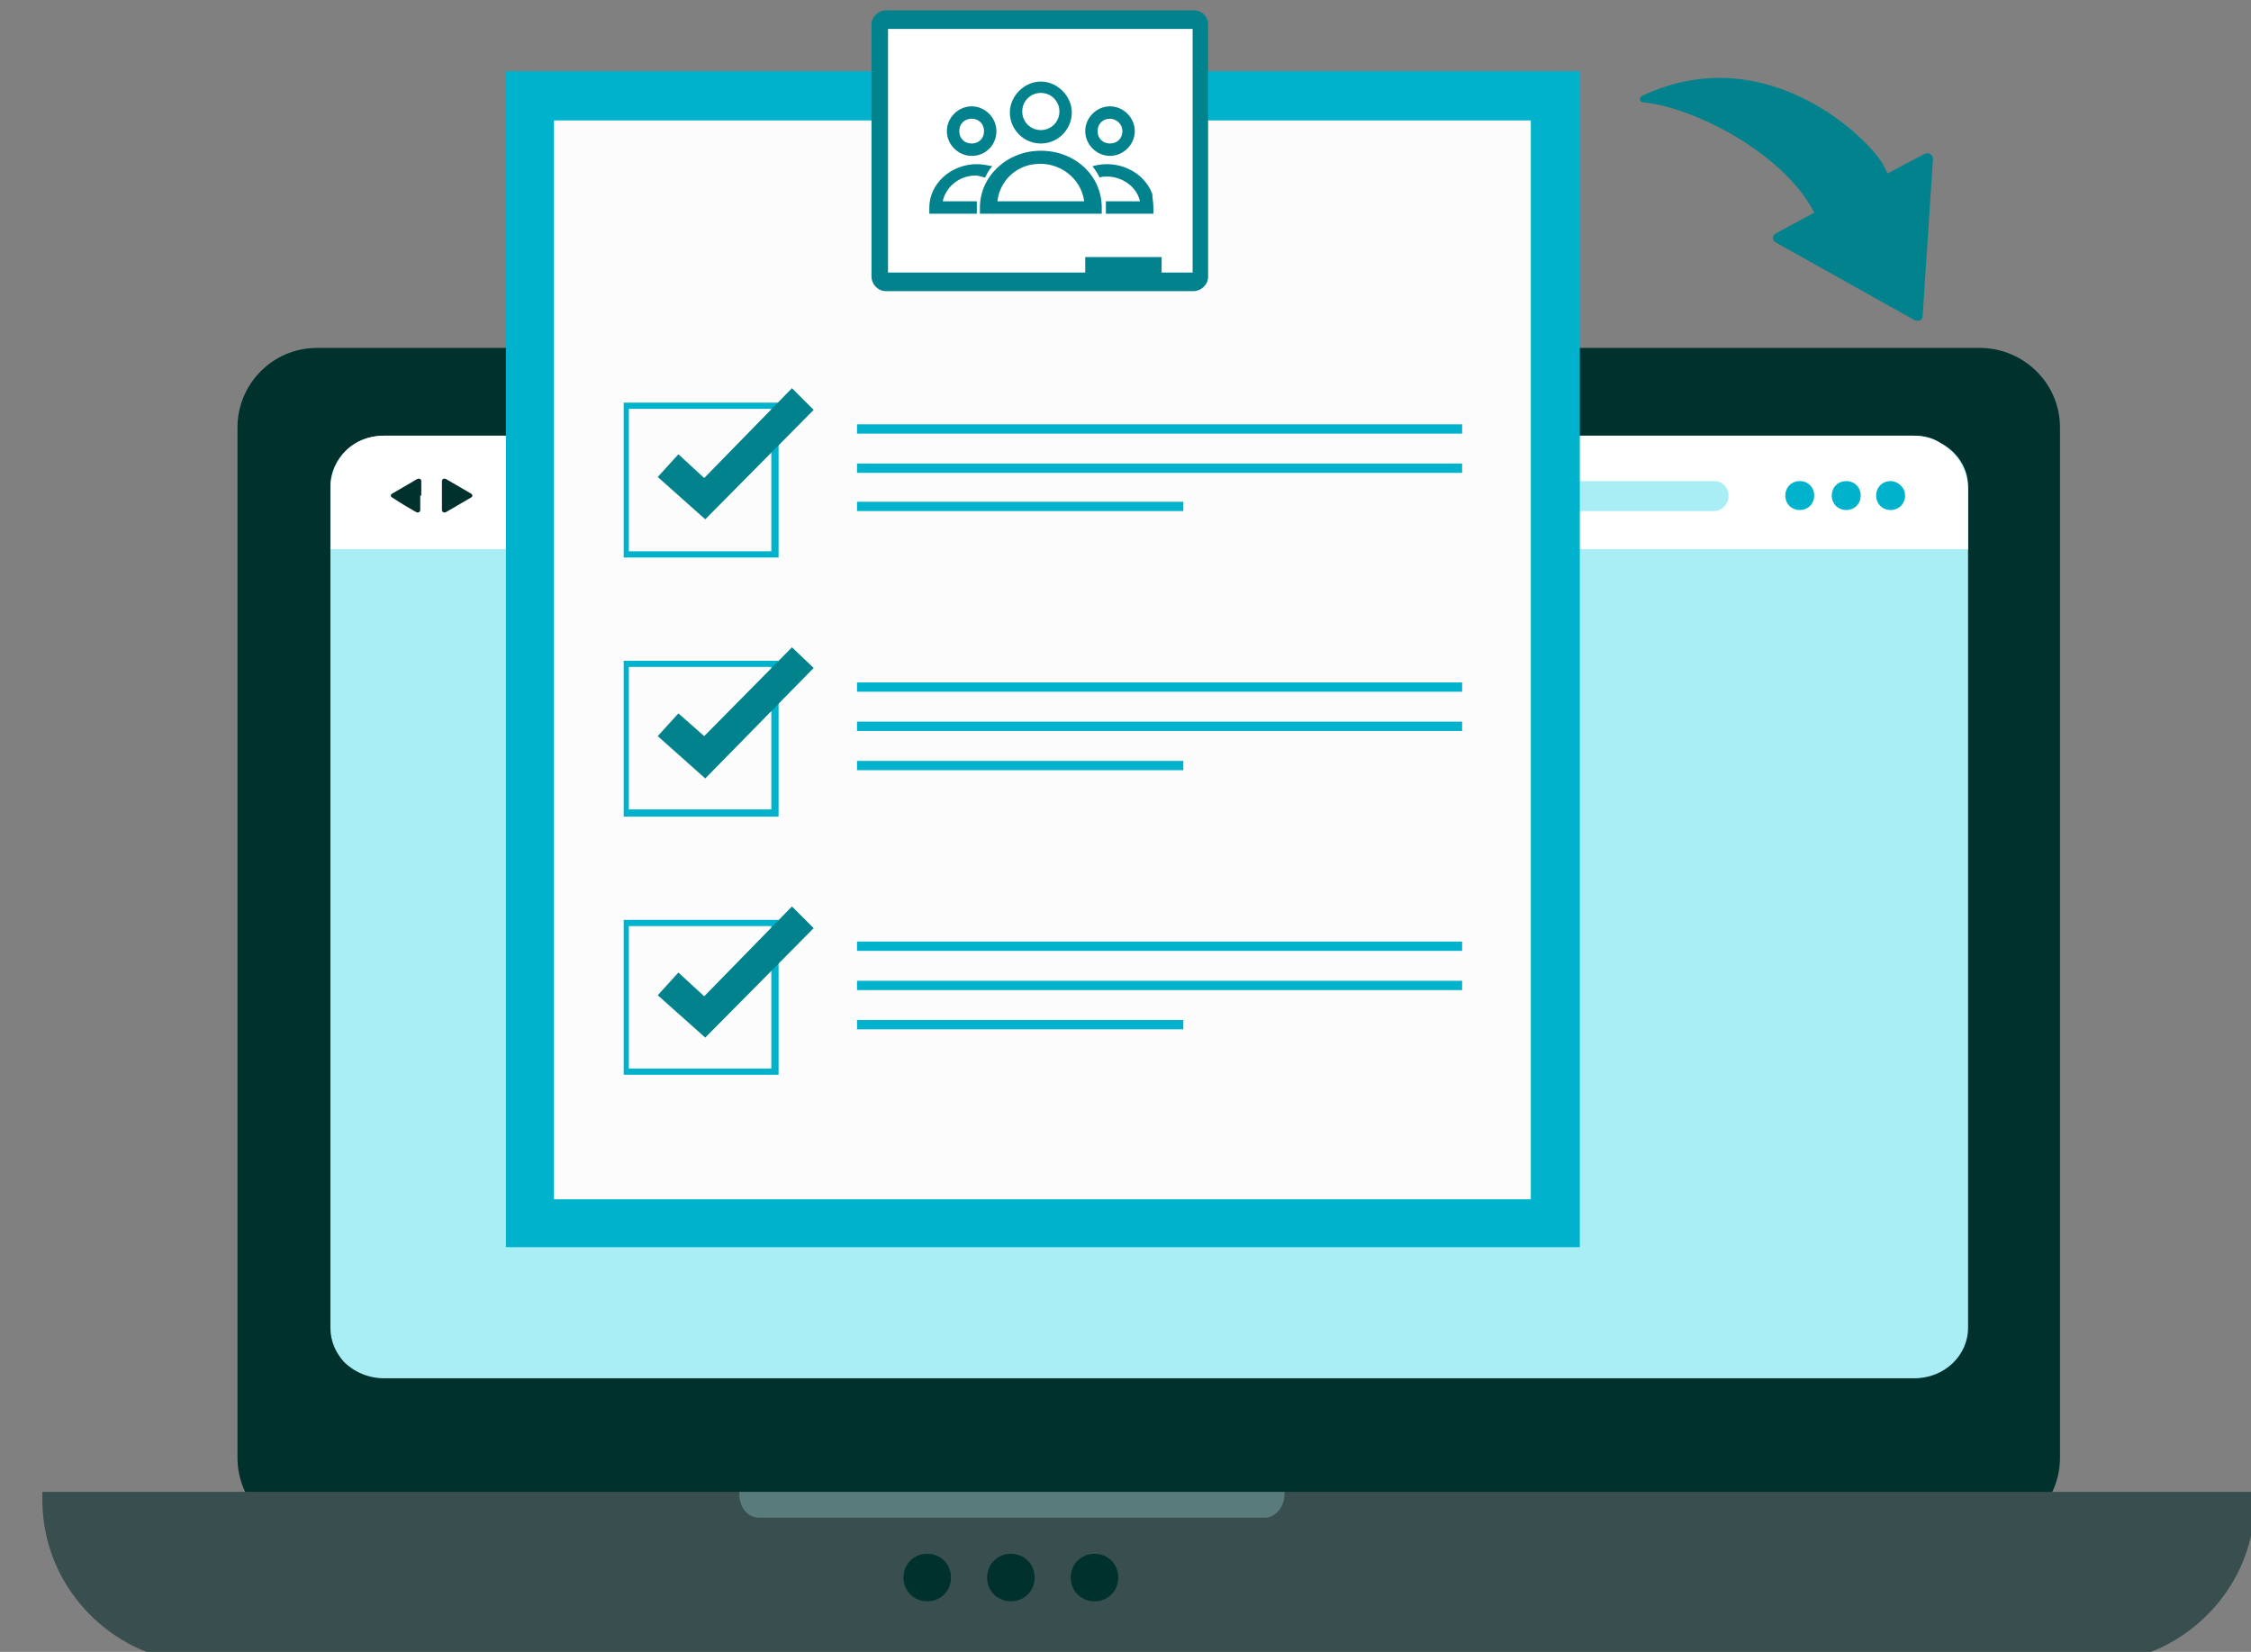 <?xml version="1.0" encoding="utf-8"?>
<!-- Generator: Adobe Illustrator 24.1.1, SVG Export Plug-In . SVG Version: 6.00 Build 0)  -->
<svg version="1.1" id="Layer_1" xmlns="http://www.w3.org/2000/svg" xmlns:xlink="http://www.w3.org/1999/xlink" x="0px" y="0px"
	 viewBox="0 0 218 160" style="enable-background:new 0 0 218 160;" xml:space="preserve">
<rect x="0" y="0" width="218" height="160" fill="#808080" stroke="none"/>
<style type="text/css">
	.st0{fill:#00312D;}
	.st1{fill:#A8EEF4;}
	.st2{fill:#384E4F;}
	.st3{fill:#597B7B;}
	.st4{fill:#FFFFFF;}
	.st5{fill:#00B2CC;}
	.st6{fill:#FCFCFC;}
	.st7{fill:#02828C;}
</style>
<g>
	<g>
		<g>
			<g>
				<g>
					<g>
						<path class="st0" d="M199.5,41.4v99.8c0,4.2-3.4,7.7-7.7,7.7H30.7c-4.2,0-7.7-3.4-7.7-7.7V41.4c0-4.2,3.4-7.7,7.7-7.7h161.2
							C196.1,33.8,199.5,37.2,199.5,41.4z"/>
					</g>
				</g>
				<g>
					<g>
						<path class="st1" d="M190.6,47.1v81.5c0,2.7-2.3,4.9-5.2,4.9H37.2c-1.5,0-2.9-0.6-3.9-1.6c-0.8-0.9-1.3-2-1.3-3.3V47.1
							c0-2.7,2.3-4.9,5.2-4.9h148.1c1,0,1.9,0.2,2.6,0.7C189.5,43.7,190.6,45.3,190.6,47.1z"/>
					</g>
				</g>
			</g>
			<g>
				<g>
					<path class="st2" d="M218.4,144.5v0.7c0,3.5-1.1,6.7-3,9.3c-2.9,4-7.6,6.6-12.9,6.6H20c-5.3,0-10-2.6-12.9-6.6
						c-1.9-2.6-3-5.8-3-9.3v-0.7H218.4z"/>
				</g>
			</g>
			<g>
				<g>
					<g>
						<path class="st0" d="M100.2,152.8c0,1.3-1,2.3-2.3,2.3c-1.3,0-2.3-1-2.3-2.3s1-2.3,2.3-2.3
							C99.2,150.5,100.2,151.5,100.2,152.8z"/>
					</g>
				</g>
				<g>
					<g>
						<g>
							<path class="st0" d="M92.1,152.8c0,1.3-1,2.3-2.3,2.3c-1.3,0-2.3-1-2.3-2.3s1-2.3,2.3-2.3C91.1,150.5,92.1,151.5,92.1,152.8z
								"/>
						</g>
					</g>
					<g>
						<g>
							<path class="st0" d="M108.3,152.8c0,1.3-1,2.3-2.3,2.3c-1.3,0-2.3-1-2.3-2.3s1-2.3,2.3-2.3
								C107.3,150.5,108.3,151.5,108.3,152.8z"/>
						</g>
					</g>
				</g>
			</g>
			<g>
				<g>
					<path class="st3" d="M71.6,144.5v0.2c0,1.3,0.8,2.3,1.9,2.3h49c1,0,1.9-1,1.9-2.3v-0.2H71.6z"/>
				</g>
			</g>
			<g>
				<g>
					<g>
						<path class="st4" d="M190.6,47.4v5.8H32v-5.8c0-1.1,0.3-2.1,0.9-3c0.9-1.4,2.5-2.2,4.3-2.2h148.1c1.8,0,3.3,0.9,4.3,2.2
							C190.2,45.3,190.6,46.3,190.6,47.4z"/>
					</g>
				</g>
				<g>
					<g>
						<g>
							<path class="st5" d="M175.7,48c0,0.8-0.6,1.4-1.4,1.4c-0.8,0-1.4-0.6-1.4-1.4c0-0.8,0.6-1.4,1.4-1.4
								C175.1,46.6,175.7,47.2,175.7,48z"/>
						</g>
					</g>
					<g>
						<g>
							<path class="st5" d="M180.2,48c0,0.8-0.6,1.4-1.4,1.4c-0.8,0-1.4-0.6-1.4-1.4c0-0.8,0.6-1.4,1.4-1.4
								C179.6,46.6,180.2,47.2,180.2,48z"/>
						</g>
					</g>
					<g>
						<g>
							<path class="st5" d="M184.5,48c0,0.8-0.6,1.4-1.4,1.4c-0.8,0-1.4-0.6-1.4-1.4c0-0.8,0.6-1.4,1.4-1.4
								C183.8,46.6,184.5,47.2,184.5,48z"/>
						</g>
					</g>
				</g>
				<g>
					<g>
						<path class="st1" d="M166,49.5H51.3c-0.8,0-1.4-0.6-1.4-1.4v-0.1c0-0.8,0.6-1.4,1.4-1.4H166c0.8,0,1.4,0.6,1.4,1.4v0.1
							C167.4,48.8,166.8,49.5,166,49.5z"/>
					</g>
				</g>
				<g>
					<g>
						<path class="st0" d="M40.7,48v1.4c0,0.2-0.2,0.3-0.4,0.2l-1.2-0.7L38,48.2c-0.2-0.1-0.2-0.3,0-0.4l1.2-0.7l1.2-0.7
							c0.2-0.1,0.4,0,0.4,0.2V48z"/>
					</g>
				</g>
				<g>
					<g>
						<path class="st0" d="M42.8,48v1.4c0,0.2,0.2,0.3,0.4,0.2l1.2-0.7l1.2-0.7c0.2-0.1,0.2-0.3,0-0.4l-1.2-0.7l-1.2-0.7
							c-0.2-0.1-0.4,0-0.4,0.2V48z"/>
					</g>
				</g>
			</g>
		</g>
	</g>
	<g>
		<g>
			<rect x="49" y="6.9" class="st5" width="104" height="113.9"/>
			
				<rect x="48.8" y="16.6" transform="matrix(-1.836970e-16 1 -1 -1.836970e-16 164.852 -37.136)" class="st6" width="104.5" height="94.6"/>
			<g>
				<g>
					<path class="st5" d="M75.4,54h-15V39h15V54z M60.9,53.4h13.8V39.6H60.9V53.4L60.9,53.4z"/>
					<g>
						<rect x="83" y="41.1" class="st5" width="58.6" height="0.9"/>
					</g>
					<g>
						<rect x="83" y="44.9" class="st5" width="58.6" height="0.9"/>
					</g>
					<g>
						<rect x="83" y="48.6" class="st5" width="31.6" height="0.9"/>
					</g>
				</g>
				<g>
					<path class="st5" d="M75.4,79.1h-15V64h15V79.1z M60.9,78.4h13.8V64.6H60.9V78.4L60.9,78.4z"/>
					<g>
						<rect x="83" y="66.1" class="st5" width="58.6" height="0.9"/>
					</g>
					<g>
						<rect x="83" y="69.9" class="st5" width="58.6" height="0.9"/>
					</g>
					<g>
						<rect x="83" y="73.7" class="st5" width="31.6" height="0.9"/>
					</g>
				</g>
				<g>
					<path class="st5" d="M75.4,104.1h-15v-15h15V104.1z M60.9,103.5h13.8V89.7H60.9V103.5L60.9,103.5z"/>
					<g>
						<rect x="83" y="91.2" class="st5" width="58.6" height="0.9"/>
					</g>
					<g>
						<rect x="83" y="95" class="st5" width="58.6" height="0.9"/>
					</g>
					<g>
						<rect x="83" y="98.8" class="st5" width="31.6" height="0.9"/>
					</g>
				</g>
			</g>
			<g>
				<polygon class="st7" points="76.7,87.8 68.2,96.5 65.7,94.2 63.7,96.4 68.3,100.5 78.8,89.9 				"/>
			</g>
			<g>
				<polygon class="st7" points="76.7,62.7 68.2,71.3 65.7,69.1 63.7,71.3 68.3,75.4 78.8,64.7 				"/>
			</g>
			<g>
				<polygon class="st7" points="76.7,37.6 68.2,46.3 65.7,44 63.7,46.2 68.3,50.3 78.8,39.7 				"/>
			</g>
		</g>
		<g>
			<rect x="85.2" y="1.7" class="st4" width="30.9" height="25.4"/>
			<path class="st7" d="M115.6,1H85.8c-0.7,0-1.4,0.6-1.4,1.4v24.4c0,0.7,0.6,1.4,1.4,1.4h29.8c0.7,0,1.4-0.6,1.4-1.4V2.4
				C117,1.6,116.4,1,115.6,1 M115.5,26.4h-3v-1.5h-7.4v1.5H86V2.8h29.5V26.4"/>
			<g>
				<g>
					<path class="st7" d="M106.7,20.7H94.9v-0.6c0-3,2.6-5.5,5.9-5.5c3.3,0,5.9,2.4,5.9,5.5V20.7z M96.6,19.5h8.4
						c-0.3-2.3-2.5-3.9-4.8-3.6C98.3,16.1,96.8,17.6,96.6,19.5z M100.8,13.9c-1.7,0-3-1.4-3-3s1.4-3,3-3s3,1.4,3,3
						S102.5,13.9,100.8,13.9z M100.8,9c-1,0-1.8,0.8-1.8,1.8s0.8,1.8,1.8,1.8c1,0,1.8-0.8,1.8-1.8S101.8,9,100.8,9z M91.3,19.5h3.3
						c0,0.2,0,0.4,0,0.6v0.6h-4.6v-0.6c0-2.3,2.1-4.2,4.6-4.2c0.5,0,1,0.1,1.5,0.2c-0.3,0.3-0.5,0.7-0.7,1.1
						C95,17.1,94.7,17,94.5,17C92.9,17,91.6,18.1,91.3,19.5z M94.1,15.1c-1.3,0-2.4-1.1-2.4-2.4s1.1-2.4,2.4-2.4
						c1.3,0,2.4,1.1,2.4,2.4S95.5,15.1,94.1,15.1z M94.1,11.5c-0.7,0-1.2,0.5-1.2,1.2s0.5,1.2,1.2,1.2c0.7,0,1.2-0.5,1.2-1.2
						S94.8,11.5,94.1,11.5z M111.7,20.1v0.6h-4.6v-0.6c0-0.2,0-0.4,0-0.6h3.3c-0.3-1.4-1.7-2.4-3.2-2.4c-0.2,0-0.5,0-0.7,0.1
						c-0.2-0.4-0.4-0.7-0.7-1.1c2.4-0.7,5,0.5,5.8,2.7C111.6,19.2,111.7,19.6,111.7,20.1z M107.5,15.1c-1.3,0-2.4-1.1-2.4-2.4
						s1.1-2.4,2.4-2.4c1.3,0,2.4,1.1,2.4,2.4S108.8,15.1,107.5,15.1z M107.5,11.5c-0.7,0-1.2,0.5-1.2,1.2s0.5,1.2,1.2,1.2
						s1.2-0.5,1.2-1.2S108.1,11.5,107.5,11.5z"/>
				</g>
			</g>
		</g>
	</g>
	<path class="st7" d="M182.4,16l0.4,0.8l3.6-1.9c0.4-0.2,0.8,0.1,0.8,0.5l-1,15.2c0,0.4-0.4,0.6-0.8,0.4L172,23.5
		c-0.4-0.2-0.4-0.7,0-0.9l3.7-2c0-0.1-0.1-0.2-0.1-0.2c-3-5.6-11.5-10-16.5-10.5c-0.3,0-0.4-0.4-0.1-0.6C171,3.6,181,13.4,182.4,16z
		"/>
</g>
</svg>
